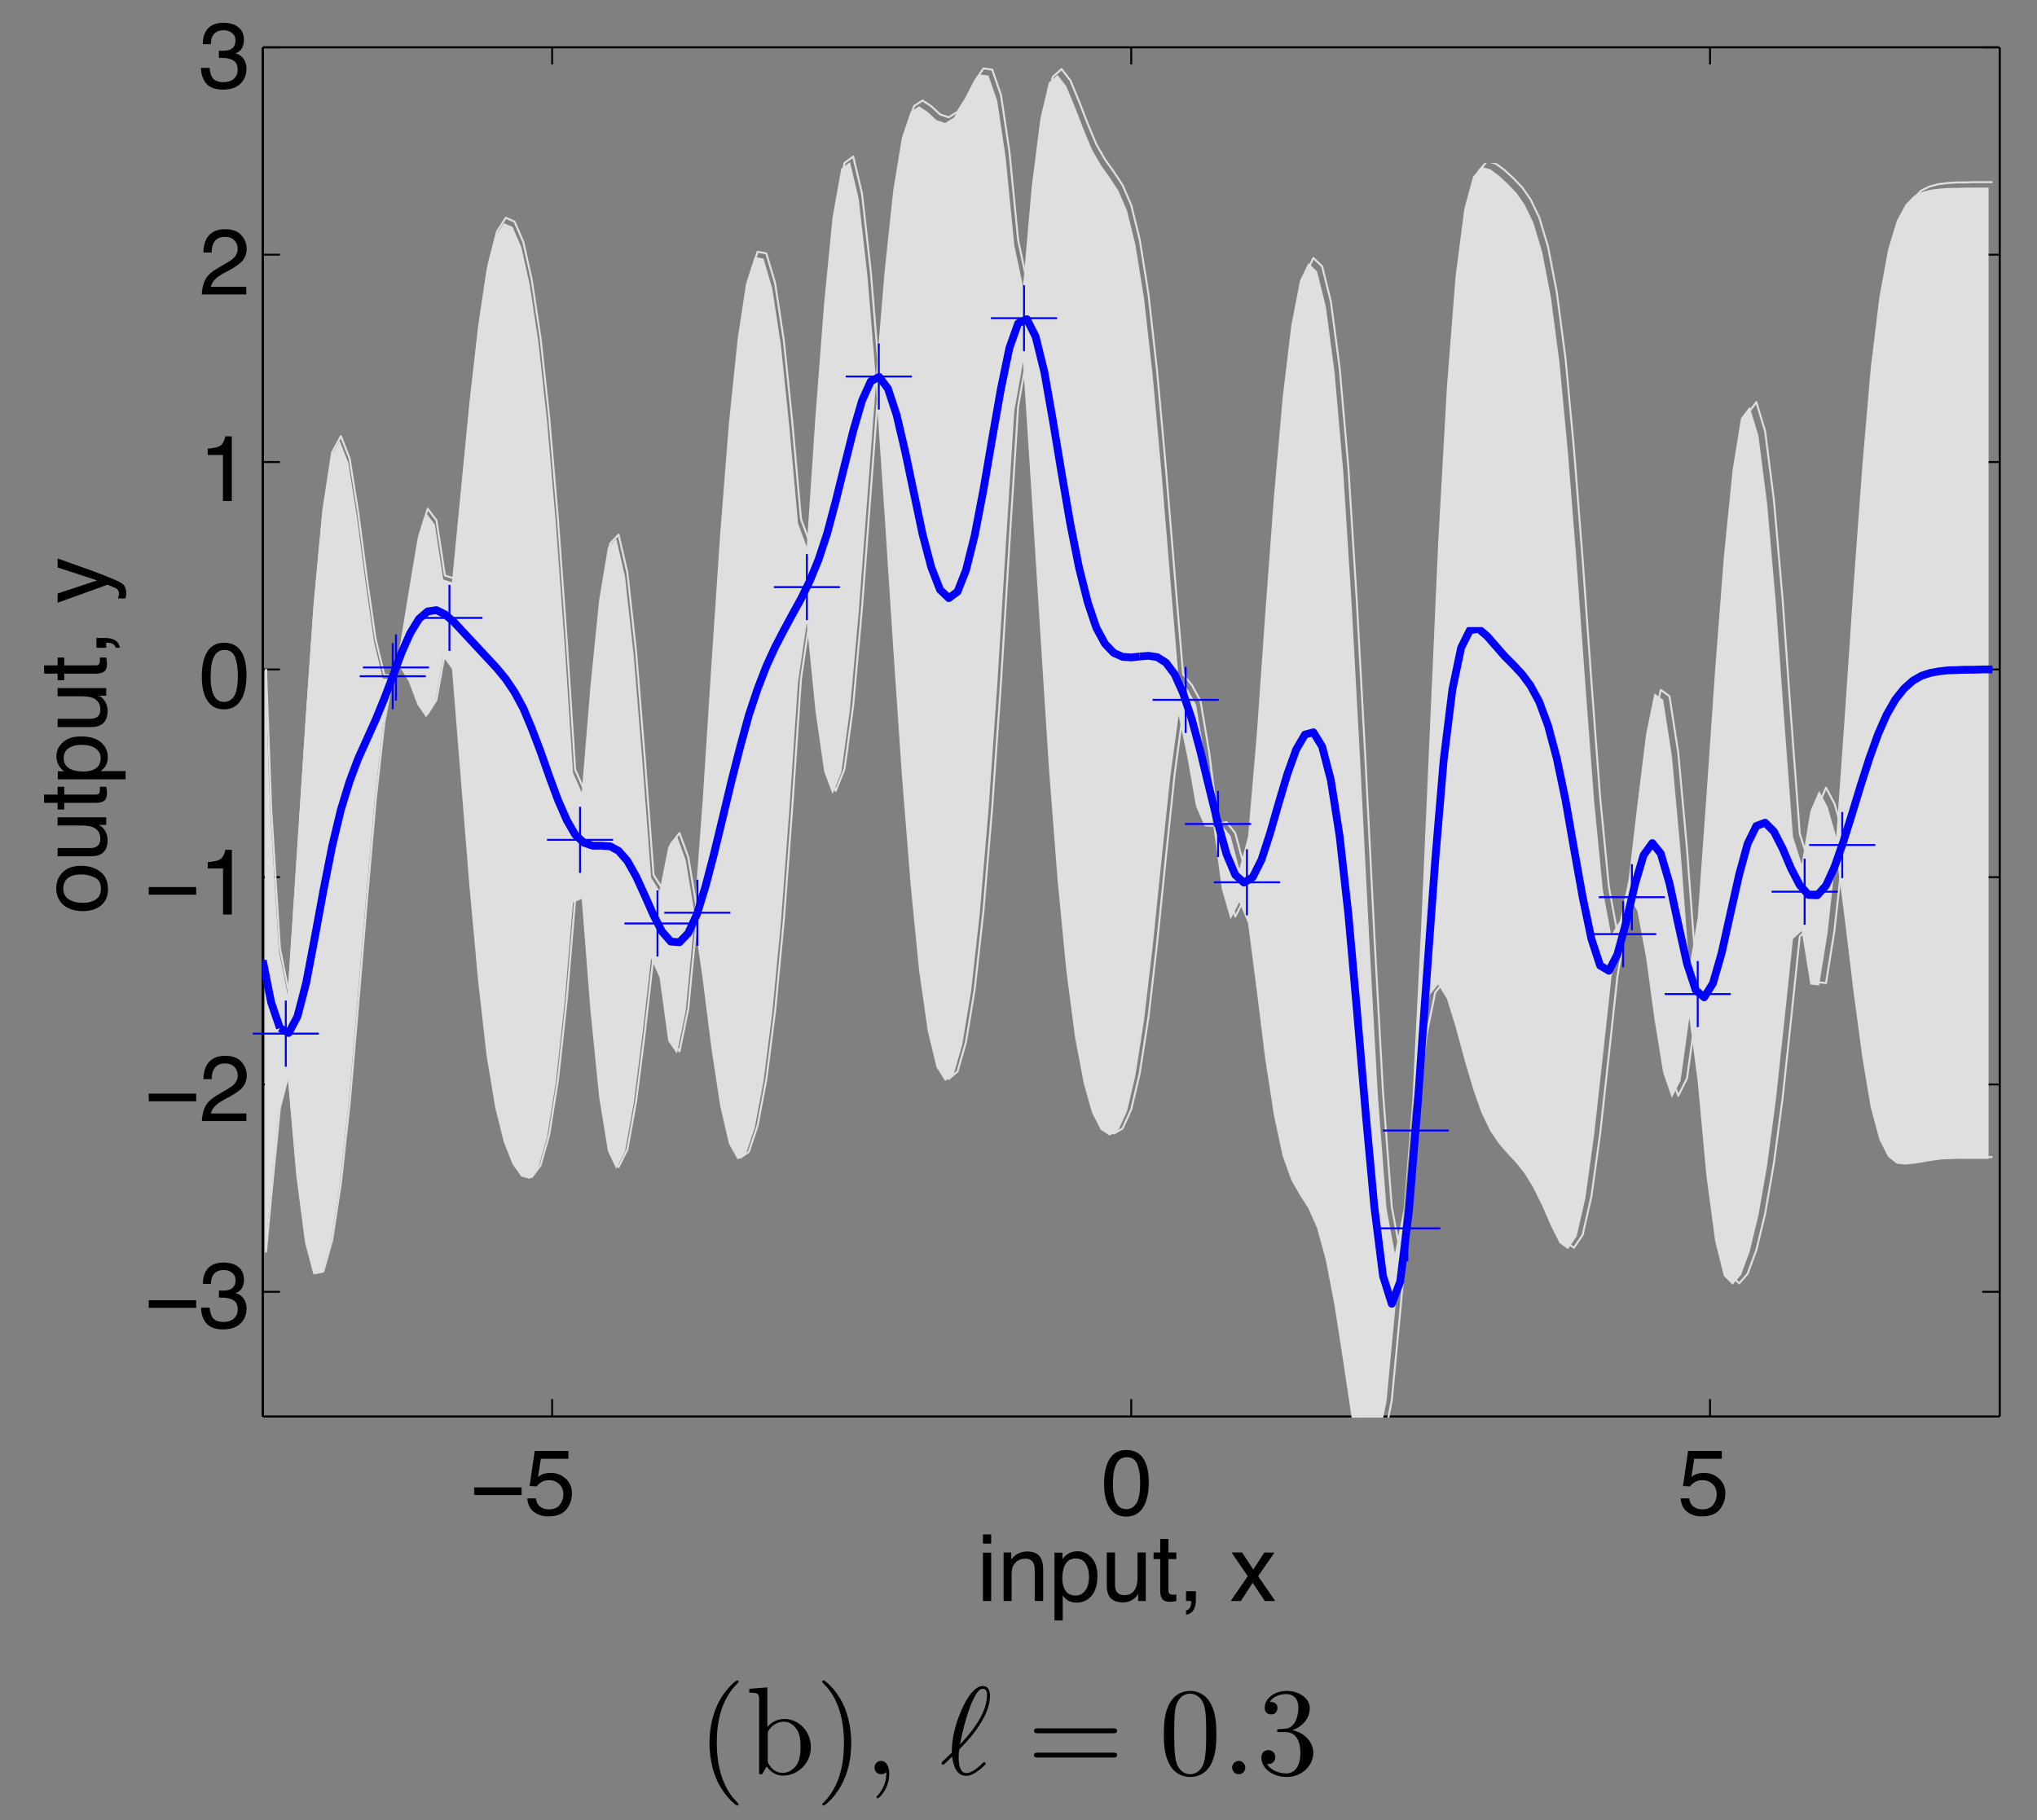 <?xml version="1.0" encoding="UTF-8"?>
<svg xmlns="http://www.w3.org/2000/svg" xmlns:xlink="http://www.w3.org/1999/xlink" width="162.387pt" height="145.127pt" viewBox="0 0 162.387 145.127" version="1.1">
<rect x="0" y="0" width="162.387" height="145.127" fill="#808080" stroke="none"/>
<defs>
<g>
<symbol overflow="visible" id="glyph0-0">
<path style="stroke:none;" d="M 0.234 0 L 0.234 -5.312 L 4.453 -5.312 L 4.453 0 Z M 3.797 -0.672 L 3.797 -4.641 L 0.906 -4.641 L 0.906 -0.672 Z M 3.797 -0.672 "/>
</symbol>
<symbol overflow="visible" id="glyph0-1">
<path style="stroke:none;" d="M 4.109 -2.188 L 4.109 -1.578 L 0.328 -1.578 L 0.328 -2.188 Z M 4.109 -2.188 "/>
</symbol>
<symbol overflow="visible" id="glyph1-0">
<path style="stroke:none;" d="M 0.234 0 L 0.234 -5.312 L 4.453 -5.312 L 4.453 0 Z M 3.797 -0.672 L 3.797 -4.641 L 0.906 -4.641 L 0.906 -0.672 Z M 3.797 -0.672 "/>
</symbol>
<symbol overflow="visible" id="glyph1-1">
<path style="stroke:none;" d="M 0.922 -1.312 C 0.961 -0.945 1.133 -0.691 1.438 -0.547 C 1.582 -0.473 1.758 -0.438 1.969 -0.438 C 2.352 -0.438 2.641 -0.555 2.828 -0.797 C 3.016 -1.047 3.109 -1.32 3.109 -1.625 C 3.109 -1.988 2.992 -2.27 2.766 -2.469 C 2.547 -2.664 2.285 -2.766 1.984 -2.766 C 1.754 -2.766 1.555 -2.719 1.391 -2.625 C 1.234 -2.539 1.098 -2.422 0.984 -2.266 L 0.422 -2.297 L 0.828 -5.094 L 3.516 -5.094 L 3.516 -4.469 L 1.312 -4.469 L 1.094 -3.016 C 1.207 -3.109 1.32 -3.18 1.438 -3.234 C 1.625 -3.305 1.844 -3.344 2.094 -3.344 C 2.57 -3.344 2.973 -3.191 3.297 -2.891 C 3.629 -2.586 3.797 -2.195 3.797 -1.719 C 3.797 -1.227 3.645 -0.797 3.344 -0.422 C 3.039 -0.055 2.562 0.125 1.906 0.125 C 1.477 0.125 1.102 0.008 0.781 -0.219 C 0.457 -0.457 0.273 -0.82 0.234 -1.312 Z M 0.922 -1.312 "/>
</symbol>
<symbol overflow="visible" id="glyph1-2">
<path style="stroke:none;" d="M 2 -5.172 C 2.676 -5.172 3.16 -4.895 3.453 -4.344 C 3.68 -3.914 3.797 -3.332 3.797 -2.594 C 3.797 -1.895 3.691 -1.312 3.484 -0.844 C 3.18 -0.188 2.688 0.141 2 0.141 C 1.375 0.141 0.91 -0.129 0.609 -0.672 C 0.359 -1.117 0.234 -1.723 0.234 -2.484 C 0.234 -3.066 0.305 -3.57 0.453 -4 C 0.742 -4.781 1.258 -5.172 2 -5.172 Z M 2 -0.453 C 2.332 -0.453 2.598 -0.598 2.797 -0.891 C 3.004 -1.191 3.109 -1.754 3.109 -2.578 C 3.109 -3.16 3.035 -3.641 2.891 -4.016 C 2.742 -4.398 2.461 -4.594 2.047 -4.594 C 1.66 -4.594 1.379 -4.41 1.203 -4.047 C 1.023 -3.691 0.938 -3.16 0.938 -2.453 C 0.938 -1.93 0.992 -1.508 1.109 -1.188 C 1.273 -0.695 1.57 -0.453 2 -0.453 Z M 2 -0.453 "/>
</symbol>
<symbol overflow="visible" id="glyph1-3">
<path style="stroke:none;" d="M 1.922 0.141 C 1.305 0.141 0.859 -0.023 0.578 -0.359 C 0.305 -0.703 0.172 -1.113 0.172 -1.594 L 0.859 -1.594 C 0.891 -1.258 0.953 -1.016 1.047 -0.859 C 1.211 -0.586 1.516 -0.453 1.953 -0.453 C 2.297 -0.453 2.57 -0.539 2.781 -0.719 C 2.988 -0.906 3.094 -1.145 3.094 -1.438 C 3.094 -1.789 2.984 -2.035 2.766 -2.172 C 2.547 -2.316 2.242 -2.391 1.859 -2.391 C 1.816 -2.391 1.77 -2.391 1.719 -2.391 C 1.676 -2.391 1.633 -2.391 1.594 -2.391 L 1.594 -2.969 C 1.656 -2.957 1.707 -2.953 1.75 -2.953 C 1.801 -2.953 1.852 -2.953 1.906 -2.953 C 2.156 -2.953 2.359 -2.988 2.516 -3.062 C 2.785 -3.195 2.922 -3.438 2.922 -3.781 C 2.922 -4.039 2.828 -4.238 2.641 -4.375 C 2.461 -4.52 2.25 -4.594 2 -4.594 C 1.57 -4.594 1.273 -4.445 1.109 -4.156 C 1.016 -4 0.961 -3.773 0.953 -3.484 L 0.312 -3.484 C 0.312 -3.867 0.383 -4.195 0.531 -4.469 C 0.801 -4.945 1.27 -5.188 1.938 -5.188 C 2.469 -5.188 2.875 -5.066 3.156 -4.828 C 3.445 -4.598 3.594 -4.258 3.594 -3.812 C 3.594 -3.488 3.508 -3.227 3.344 -3.031 C 3.238 -2.914 3.098 -2.82 2.922 -2.75 C 3.203 -2.676 3.414 -2.531 3.562 -2.312 C 3.719 -2.102 3.797 -1.844 3.797 -1.531 C 3.797 -1.039 3.633 -0.641 3.312 -0.328 C 2.988 -0.016 2.523 0.141 1.922 0.141 Z M 1.922 0.141 "/>
</symbol>
<symbol overflow="visible" id="glyph1-4">
<path style="stroke:none;" d="M 0.234 0 C 0.254 -0.445 0.344 -0.832 0.5 -1.156 C 0.664 -1.488 0.984 -1.789 1.453 -2.062 L 2.141 -2.469 C 2.453 -2.645 2.672 -2.797 2.797 -2.922 C 2.992 -3.129 3.094 -3.359 3.094 -3.609 C 3.094 -3.91 3 -4.148 2.812 -4.328 C 2.633 -4.504 2.395 -4.594 2.094 -4.594 C 1.645 -4.594 1.336 -4.426 1.172 -4.094 C 1.078 -3.914 1.023 -3.664 1.016 -3.344 L 0.359 -3.344 C 0.367 -3.789 0.453 -4.156 0.609 -4.438 C 0.891 -4.945 1.383 -5.203 2.094 -5.203 C 2.688 -5.203 3.117 -5.039 3.391 -4.719 C 3.672 -4.395 3.812 -4.035 3.812 -3.641 C 3.812 -3.223 3.664 -2.867 3.375 -2.578 C 3.207 -2.41 2.906 -2.203 2.469 -1.953 L 1.969 -1.688 C 1.727 -1.551 1.539 -1.426 1.406 -1.312 C 1.164 -1.102 1.016 -0.867 0.953 -0.609 L 3.781 -0.609 L 3.781 0 Z M 0.234 0 "/>
</symbol>
<symbol overflow="visible" id="glyph1-5">
<path style="stroke:none;" d="M 0.703 -3.672 L 0.703 -4.172 C 1.172 -4.211 1.5 -4.285 1.688 -4.391 C 1.875 -4.504 2.016 -4.758 2.109 -5.156 L 2.625 -5.156 L 2.625 0 L 1.922 0 L 1.922 -3.672 Z M 0.703 -3.672 "/>
</symbol>
<symbol overflow="visible" id="glyph1-6">
<path style="stroke:none;" d="M 0.484 -3.859 L 1.141 -3.859 L 1.141 0 L 0.484 0 Z M 0.484 -5.312 L 1.141 -5.312 L 1.141 -4.578 L 0.484 -4.578 Z M 0.484 -5.312 "/>
</symbol>
<symbol overflow="visible" id="glyph1-7">
<path style="stroke:none;" d="M 0.484 -3.875 L 1.094 -3.875 L 1.094 -3.328 C 1.281 -3.547 1.473 -3.703 1.672 -3.797 C 1.879 -3.898 2.109 -3.953 2.359 -3.953 C 2.91 -3.953 3.281 -3.766 3.469 -3.391 C 3.582 -3.172 3.641 -2.867 3.641 -2.484 L 3.641 0 L 2.969 0 L 2.969 -2.438 C 2.969 -2.676 2.938 -2.867 2.875 -3.016 C 2.75 -3.254 2.535 -3.375 2.234 -3.375 C 2.078 -3.375 1.953 -3.359 1.859 -3.328 C 1.68 -3.273 1.523 -3.172 1.391 -3.016 C 1.273 -2.879 1.203 -2.742 1.172 -2.609 C 1.141 -2.473 1.125 -2.281 1.125 -2.031 L 1.125 0 L 0.484 0 Z M 2 -3.969 Z M 2 -3.969 "/>
</symbol>
<symbol overflow="visible" id="glyph1-8">
<path style="stroke:none;" d="M 2.109 -0.438 C 2.41 -0.438 2.66 -0.562 2.859 -0.812 C 3.066 -1.07 3.172 -1.453 3.172 -1.953 C 3.172 -2.266 3.125 -2.531 3.031 -2.75 C 2.863 -3.176 2.555 -3.391 2.109 -3.391 C 1.66 -3.391 1.352 -3.164 1.188 -2.719 C 1.094 -2.477 1.047 -2.172 1.047 -1.797 C 1.047 -1.504 1.094 -1.25 1.188 -1.031 C 1.352 -0.633 1.66 -0.438 2.109 -0.438 Z M 0.422 -3.859 L 1.062 -3.859 L 1.062 -3.344 C 1.188 -3.52 1.328 -3.656 1.484 -3.75 C 1.703 -3.895 1.961 -3.969 2.266 -3.969 C 2.703 -3.969 3.07 -3.797 3.375 -3.453 C 3.688 -3.117 3.844 -2.641 3.844 -2.016 C 3.844 -1.172 3.617 -0.57 3.172 -0.219 C 2.891 0.008 2.566 0.125 2.203 0.125 C 1.91 0.125 1.664 0.062 1.469 -0.062 C 1.352 -0.133 1.223 -0.258 1.078 -0.438 L 1.078 1.547 L 0.422 1.547 Z M 0.422 -3.859 "/>
</symbol>
<symbol overflow="visible" id="glyph1-9">
<path style="stroke:none;" d="M 1.125 -3.875 L 1.125 -1.297 C 1.125 -1.098 1.156 -0.938 1.219 -0.812 C 1.332 -0.582 1.551 -0.469 1.875 -0.469 C 2.32 -0.469 2.629 -0.672 2.797 -1.078 C 2.879 -1.297 2.922 -1.594 2.922 -1.969 L 2.922 -3.875 L 3.578 -3.875 L 3.578 0 L 2.969 0 L 2.969 -0.578 C 2.883 -0.422 2.781 -0.297 2.656 -0.203 C 2.406 0.004 2.102 0.109 1.75 0.109 C 1.195 0.109 0.82 -0.078 0.625 -0.453 C 0.52 -0.648 0.469 -0.91 0.469 -1.234 L 0.469 -3.875 Z M 2.016 -3.969 Z M 2.016 -3.969 "/>
</symbol>
<symbol overflow="visible" id="glyph1-10">
<path style="stroke:none;" d="M 0.609 -4.953 L 1.266 -4.953 L 1.266 -3.875 L 1.891 -3.875 L 1.891 -3.344 L 1.266 -3.344 L 1.266 -0.812 C 1.266 -0.676 1.312 -0.586 1.406 -0.547 C 1.457 -0.516 1.539 -0.5 1.656 -0.5 C 1.688 -0.5 1.719 -0.5 1.75 -0.5 C 1.789 -0.5 1.836 -0.504 1.891 -0.516 L 1.891 0 C 1.805 0.02 1.723 0.035 1.641 0.047 C 1.566 0.055 1.484 0.062 1.391 0.062 C 1.086 0.062 0.879 -0.016 0.766 -0.172 C 0.66 -0.328 0.609 -0.531 0.609 -0.781 L 0.609 -3.344 L 0.078 -3.344 L 0.078 -3.875 L 0.609 -3.875 Z M 0.609 -4.953 "/>
</symbol>
<symbol overflow="visible" id="glyph1-11">
<path style="stroke:none;" d="M 0.609 0.75 C 0.773 0.727 0.895 0.613 0.969 0.406 C 1 0.301 1.016 0.195 1.016 0.094 C 1.016 0.07 1.016 0.055 1.016 0.047 C 1.016 0.035 1.016 0.02 1.016 0 L 0.609 0 L 0.609 -0.781 L 1.391 -0.781 L 1.391 -0.062 C 1.391 0.227 1.332 0.477 1.219 0.688 C 1.102 0.906 0.898 1.039 0.609 1.094 Z M 0.609 0.75 "/>
</symbol>
<symbol overflow="visible" id="glyph1-12">
<path style="stroke:none;" d=""/>
</symbol>
<symbol overflow="visible" id="glyph1-13">
<path style="stroke:none;" d="M 0.109 -3.875 L 0.953 -3.875 L 1.844 -2.516 L 2.734 -3.875 L 3.531 -3.859 L 2.234 -1.984 L 3.594 0 L 2.766 0 L 1.797 -1.453 L 0.859 0 L 0.047 0 L 1.406 -1.984 Z M 0.109 -3.875 "/>
</symbol>
<symbol overflow="visible" id="glyph2-0">
<path style="stroke:none;" d="M 0 -0.234 L -5.312 -0.234 L -5.312 -4.453 L 0 -4.453 Z M -0.672 -3.797 L -4.641 -3.797 L -4.641 -0.906 L -0.672 -0.906 Z M -0.672 -3.797 "/>
</symbol>
<symbol overflow="visible" id="glyph2-1">
<path style="stroke:none;" d="M -0.422 -2.016 C -0.422 -2.441 -0.582 -2.734 -0.906 -2.891 C -1.238 -3.055 -1.602 -3.141 -2 -3.141 C -2.363 -3.141 -2.656 -3.082 -2.875 -2.969 C -3.238 -2.781 -3.422 -2.461 -3.422 -2.016 C -3.422 -1.617 -3.266 -1.328 -2.953 -1.141 C -2.648 -0.961 -2.285 -0.875 -1.859 -0.875 C -1.453 -0.875 -1.109 -0.961 -0.828 -1.141 C -0.555 -1.328 -0.422 -1.617 -0.422 -2.016 Z M -3.984 -2.047 C -3.984 -2.535 -3.816 -2.953 -3.484 -3.297 C -3.148 -3.648 -2.66 -3.828 -2.016 -3.828 C -1.391 -3.828 -0.875 -3.672 -0.469 -3.359 C -0.062 -3.055 0.141 -2.586 0.141 -1.953 C 0.141 -1.422 -0.035 -1 -0.391 -0.688 C -0.754 -0.375 -1.242 -0.219 -1.859 -0.219 C -2.504 -0.219 -3.02 -0.379 -3.406 -0.703 C -3.789 -1.035 -3.984 -1.484 -3.984 -2.047 Z M -3.969 -2.016 Z M -3.969 -2.016 "/>
</symbol>
<symbol overflow="visible" id="glyph2-2">
<path style="stroke:none;" d="M -3.875 -1.125 L -1.297 -1.125 C -1.098 -1.125 -0.938 -1.156 -0.812 -1.219 C -0.582 -1.332 -0.469 -1.551 -0.469 -1.875 C -0.469 -2.32 -0.672 -2.629 -1.078 -2.797 C -1.297 -2.879 -1.594 -2.922 -1.969 -2.922 L -3.875 -2.922 L -3.875 -3.578 L 0 -3.578 L 0 -2.969 L -0.578 -2.969 C -0.422 -2.883 -0.297 -2.781 -0.203 -2.656 C 0.004 -2.406 0.109 -2.102 0.109 -1.75 C 0.109 -1.195 -0.078 -0.82 -0.453 -0.625 C -0.648 -0.52 -0.91 -0.469 -1.234 -0.469 L -3.875 -0.469 Z M -3.969 -2.016 Z M -3.969 -2.016 "/>
</symbol>
<symbol overflow="visible" id="glyph2-3">
<path style="stroke:none;" d="M -4.953 -0.609 L -4.953 -1.266 L -3.875 -1.266 L -3.875 -1.891 L -3.344 -1.891 L -3.344 -1.266 L -0.812 -1.266 C -0.676 -1.266 -0.586 -1.312 -0.547 -1.406 C -0.516 -1.457 -0.5 -1.539 -0.5 -1.656 C -0.5 -1.688 -0.5 -1.719 -0.5 -1.75 C -0.5 -1.789 -0.504 -1.836 -0.516 -1.891 L 0 -1.891 C 0.02 -1.805 0.035 -1.723 0.047 -1.641 C 0.055 -1.566 0.062 -1.484 0.062 -1.391 C 0.062 -1.086 -0.016 -0.879 -0.172 -0.766 C -0.328 -0.66 -0.531 -0.609 -0.781 -0.609 L -3.344 -0.609 L -3.344 -0.078 L -3.875 -0.078 L -3.875 -0.609 Z M -4.953 -0.609 "/>
</symbol>
<symbol overflow="visible" id="glyph2-4">
<path style="stroke:none;" d="M -0.438 -2.109 C -0.438 -2.41 -0.562 -2.66 -0.812 -2.859 C -1.07 -3.066 -1.453 -3.172 -1.953 -3.172 C -2.266 -3.172 -2.531 -3.125 -2.75 -3.031 C -3.176 -2.863 -3.391 -2.555 -3.391 -2.109 C -3.391 -1.66 -3.164 -1.352 -2.719 -1.188 C -2.477 -1.094 -2.172 -1.047 -1.797 -1.047 C -1.504 -1.047 -1.25 -1.094 -1.031 -1.188 C -0.633 -1.352 -0.438 -1.66 -0.438 -2.109 Z M -3.859 -0.422 L -3.859 -1.062 L -3.344 -1.062 C -3.52 -1.188 -3.656 -1.328 -3.75 -1.484 C -3.895 -1.703 -3.969 -1.961 -3.969 -2.266 C -3.969 -2.703 -3.797 -3.07 -3.453 -3.375 C -3.117 -3.688 -2.641 -3.844 -2.016 -3.844 C -1.172 -3.844 -0.57 -3.617 -0.219 -3.172 C 0.008 -2.891 0.125 -2.566 0.125 -2.203 C 0.125 -1.91 0.062 -1.664 -0.062 -1.469 C -0.133 -1.352 -0.258 -1.223 -0.438 -1.078 L 1.547 -1.078 L 1.547 -0.422 Z M -3.859 -0.422 "/>
</symbol>
<symbol overflow="visible" id="glyph2-5">
<path style="stroke:none;" d="M 0.75 -0.609 C 0.727 -0.773 0.613 -0.895 0.406 -0.969 C 0.301 -1 0.195 -1.016 0.094 -1.016 C 0.07 -1.016 0.055 -1.016 0.047 -1.016 C 0.035 -1.016 0.02 -1.016 0 -1.016 L 0 -0.609 L -0.781 -0.609 L -0.781 -1.391 L -0.062 -1.391 C 0.227 -1.391 0.477 -1.332 0.688 -1.219 C 0.906 -1.102 1.039 -0.898 1.094 -0.609 Z M 0.75 -0.609 "/>
</symbol>
<symbol overflow="visible" id="glyph2-6">
<path style="stroke:none;" d=""/>
</symbol>
<symbol overflow="visible" id="glyph2-7">
<path style="stroke:none;" d="M -3.875 -2.891 L -3.875 -3.609 C -3.625 -3.523 -3.055 -3.32 -2.172 -3 C -1.504 -2.77 -0.961 -2.57 -0.547 -2.406 C 0.441 -2.031 1.047 -1.766 1.266 -1.609 C 1.484 -1.461 1.594 -1.203 1.594 -0.828 C 1.594 -0.734 1.586 -0.66 1.578 -0.609 C 1.566 -0.555 1.551 -0.492 1.531 -0.422 L 0.938 -0.422 C 0.969 -0.535 0.988 -0.617 1 -0.672 C 1.008 -0.723 1.016 -0.77 1.016 -0.812 C 1.016 -0.926 0.992 -1.008 0.953 -1.062 C 0.91 -1.125 0.863 -1.176 0.812 -1.219 C 0.789 -1.227 0.691 -1.27 0.516 -1.344 C 0.336 -1.414 0.203 -1.473 0.109 -1.516 L -3.875 -0.078 L -3.875 -0.812 L -0.719 -1.859 Z M -3.969 -1.844 Z M -3.969 -1.844 "/>
</symbol>
<symbol overflow="visible" id="glyph3-0">
<path style="stroke:none;" d=""/>
</symbol>
<symbol overflow="visible" id="glyph3-1">
<path style="stroke:none;" d="M 3.297 2.391 C 3.297 2.359 3.297 2.344 3.125 2.172 C 1.891 0.922 1.562 -0.969 1.562 -2.5 C 1.562 -4.234 1.938 -5.969 3.172 -7.203 C 3.297 -7.328 3.297 -7.344 3.297 -7.375 C 3.297 -7.453 3.266 -7.484 3.203 -7.484 C 3.094 -7.484 2.203 -6.797 1.609 -5.531 C 1.109 -4.438 0.984 -3.328 0.984 -2.5 C 0.984 -1.719 1.094 -0.516 1.641 0.625 C 2.25 1.844 3.094 2.5 3.203 2.5 C 3.266 2.5 3.297 2.469 3.297 2.391 Z M 3.297 2.391 "/>
</symbol>
<symbol overflow="visible" id="glyph3-2">
<path style="stroke:none;" d="M 1.719 -3.766 L 1.719 -6.922 L 0.281 -6.812 L 0.281 -6.5 C 0.984 -6.5 1.062 -6.438 1.062 -5.938 L 1.062 0 L 1.312 0 C 1.312 -0.016 1.391 -0.156 1.672 -0.625 C 1.812 -0.391 2.234 0.109 2.969 0.109 C 4.156 0.109 5.188 -0.875 5.188 -2.156 C 5.188 -3.422 4.219 -4.406 3.078 -4.406 C 2.297 -4.406 1.875 -3.938 1.719 -3.766 Z M 1.75 -1.141 L 1.75 -3.188 C 1.75 -3.375 1.75 -3.391 1.859 -3.547 C 2.25 -4.109 2.797 -4.188 3.031 -4.188 C 3.484 -4.188 3.844 -3.922 4.078 -3.547 C 4.344 -3.141 4.359 -2.578 4.359 -2.156 C 4.359 -1.797 4.344 -1.203 4.062 -0.75 C 3.844 -0.438 3.469 -0.109 2.938 -0.109 C 2.484 -0.109 2.125 -0.344 1.891 -0.719 C 1.75 -0.922 1.75 -0.953 1.75 -1.141 Z M 1.75 -1.141 "/>
</symbol>
<symbol overflow="visible" id="glyph3-3">
<path style="stroke:none;" d="M 2.875 -2.5 C 2.875 -3.266 2.766 -4.469 2.219 -5.609 C 1.625 -6.828 0.766 -7.484 0.672 -7.484 C 0.609 -7.484 0.562 -7.438 0.562 -7.375 C 0.562 -7.344 0.562 -7.328 0.75 -7.141 C 1.734 -6.156 2.297 -4.578 2.297 -2.5 C 2.297 -0.781 1.938 0.969 0.703 2.219 C 0.562 2.344 0.562 2.359 0.562 2.391 C 0.562 2.453 0.609 2.5 0.672 2.5 C 0.766 2.5 1.672 1.812 2.25 0.547 C 2.766 -0.547 2.875 -1.656 2.875 -2.5 Z M 2.875 -2.5 "/>
</symbol>
<symbol overflow="visible" id="glyph3-4">
<path style="stroke:none;" d="M 1.781 -0.156 C 1.797 -0.156 1.797 -0.156 1.797 -0.016 C 1.797 0.625 1.531 1.234 1.094 1.703 C 1.031 1.766 1.016 1.781 1.016 1.812 C 1.016 1.891 1.062 1.922 1.109 1.922 C 1.234 1.922 2.031 1.141 2.031 -0.016 C 2.031 -0.641 1.781 -1.062 1.391 -1.062 C 1.031 -1.062 0.859 -0.781 0.859 -0.531 C 0.859 -0.266 1.031 0 1.391 0 C 1.547 0 1.672 -0.062 1.766 -0.141 Z M 1.781 -0.156 "/>
</symbol>
<symbol overflow="visible" id="glyph3-5">
<path style="stroke:none;" d="M 6.844 -3.266 C 7 -3.266 7.188 -3.266 7.188 -3.453 C 7.188 -3.656 7 -3.656 6.859 -3.656 L 0.891 -3.656 C 0.75 -3.656 0.562 -3.656 0.562 -3.453 C 0.562 -3.266 0.75 -3.266 0.891 -3.266 Z M 6.859 -1.328 C 7 -1.328 7.188 -1.328 7.188 -1.531 C 7.188 -1.719 7 -1.719 6.844 -1.719 L 0.891 -1.719 C 0.75 -1.719 0.562 -1.719 0.562 -1.531 C 0.562 -1.328 0.75 -1.328 0.891 -1.328 Z M 6.859 -1.328 "/>
</symbol>
<symbol overflow="visible" id="glyph3-6">
<path style="stroke:none;" d="M 4.578 -3.188 C 4.578 -3.984 4.531 -4.781 4.188 -5.516 C 3.734 -6.484 2.906 -6.641 2.5 -6.641 C 1.891 -6.641 1.172 -6.375 0.75 -5.453 C 0.438 -4.766 0.391 -3.984 0.391 -3.188 C 0.391 -2.438 0.422 -1.547 0.844 -0.781 C 1.266 0.016 2 0.219 2.484 0.219 C 3.016 0.219 3.781 0.016 4.219 -0.938 C 4.531 -1.625 4.578 -2.406 4.578 -3.188 Z M 2.484 0 C 2.094 0 1.5 -0.25 1.328 -1.203 C 1.219 -1.797 1.219 -2.719 1.219 -3.312 C 1.219 -3.953 1.219 -4.609 1.297 -5.141 C 1.484 -6.328 2.234 -6.422 2.484 -6.422 C 2.812 -6.422 3.469 -6.234 3.656 -5.25 C 3.766 -4.688 3.766 -3.938 3.766 -3.312 C 3.766 -2.562 3.766 -1.891 3.656 -1.25 C 3.5 -0.297 2.938 0 2.484 0 Z M 2.484 0 "/>
</symbol>
<symbol overflow="visible" id="glyph3-7">
<path style="stroke:none;" d="M 2.891 -3.516 C 3.703 -3.781 4.281 -4.469 4.281 -5.266 C 4.281 -6.078 3.406 -6.641 2.453 -6.641 C 1.453 -6.641 0.688 -6.047 0.688 -5.281 C 0.688 -4.953 0.906 -4.766 1.203 -4.766 C 1.5 -4.766 1.703 -4.984 1.703 -5.281 C 1.703 -5.766 1.234 -5.766 1.094 -5.766 C 1.391 -6.266 2.047 -6.391 2.406 -6.391 C 2.828 -6.391 3.375 -6.172 3.375 -5.281 C 3.375 -5.156 3.344 -4.578 3.094 -4.141 C 2.797 -3.656 2.453 -3.625 2.203 -3.625 C 2.125 -3.609 1.891 -3.594 1.812 -3.594 C 1.734 -3.578 1.672 -3.562 1.672 -3.469 C 1.672 -3.359 1.734 -3.359 1.906 -3.359 L 2.344 -3.359 C 3.156 -3.359 3.531 -2.688 3.531 -1.703 C 3.531 -0.344 2.844 -0.062 2.406 -0.062 C 1.969 -0.062 1.219 -0.234 0.875 -0.812 C 1.219 -0.766 1.531 -0.984 1.531 -1.359 C 1.531 -1.719 1.266 -1.922 0.984 -1.922 C 0.734 -1.922 0.422 -1.781 0.422 -1.344 C 0.422 -0.438 1.344 0.219 2.438 0.219 C 3.656 0.219 4.562 -0.688 4.562 -1.703 C 4.562 -2.516 3.922 -3.297 2.891 -3.516 Z M 2.891 -3.516 "/>
</symbol>
<symbol overflow="visible" id="glyph4-0">
<path style="stroke:none;" d=""/>
</symbol>
<symbol overflow="visible" id="glyph4-1">
<path style="stroke:none;" d="M 0.156 -0.984 C 0.141 -0.953 0.109 -0.922 0.109 -0.891 C 0.109 -0.844 0.172 -0.75 0.234 -0.75 C 0.281 -0.75 0.312 -0.781 0.594 -1.062 C 0.672 -1.141 0.875 -1.328 0.953 -1.406 C 1.047 -0.625 1.328 0.125 2.062 0.125 C 2.469 0.125 2.812 -0.109 3.016 -0.266 C 3.156 -0.359 3.625 -0.75 3.625 -0.844 C 3.625 -0.875 3.594 -0.969 3.516 -0.969 C 3.484 -0.969 3.469 -0.953 3.375 -0.875 C 2.734 -0.25 2.375 -0.094 2.078 -0.094 C 1.641 -0.094 1.469 -0.625 1.469 -1.391 C 1.469 -1.453 1.5 -1.906 1.531 -1.969 C 1.547 -2 1.547 -2.016 1.75 -2.219 C 2.547 -3.016 3.969 -4.703 3.969 -6.25 C 3.969 -6.422 3.969 -7.031 3.375 -7.031 C 2.547 -7.031 1.812 -5.391 1.719 -5.156 C 1.234 -4.062 0.922 -2.906 0.922 -1.719 Z M 1.578 -2.375 C 1.594 -2.5 2.031 -4.703 2.594 -5.875 C 2.859 -6.406 3.078 -6.812 3.391 -6.812 C 3.734 -6.812 3.734 -6.453 3.734 -6.297 C 3.734 -4.625 2.047 -2.875 1.578 -2.375 Z M 1.578 -2.375 "/>
</symbol>
<symbol overflow="visible" id="glyph4-2">
<path style="stroke:none;" d="M 1.906 -0.531 C 1.906 -0.812 1.672 -1.062 1.391 -1.062 C 1.094 -1.062 0.859 -0.812 0.859 -0.531 C 0.859 -0.234 1.094 0 1.391 0 C 1.672 0 1.906 -0.234 1.906 -0.531 Z M 1.906 -0.531 "/>
</symbol>
</g>
<clipPath id="clip1">
  <path d="M 21 5 L 158.836 5 L 158.836 113.031 L 21 113.031 Z M 21 5 "/>
</clipPath>
<clipPath id="clip2">
  <path d="M 88 56 L 157 56 L 157 113.031 L 88 113.031 Z M 88 56 "/>
</clipPath>
<clipPath id="clip3">
  <path d="M 93 13 L 158.836 13 L 158.836 101 L 93 101 Z M 93 13 "/>
</clipPath>
<clipPath id="clip4">
  <path d="M 90 50 L 158.836 50 L 158.836 105 L 90 105 Z M 90 50 "/>
</clipPath>
<clipPath id="clip5">
  <path d="M 20.871 76 L 23 76 L 23 83 L 20.871 83 Z M 20.871 76 "/>
</clipPath>
<clipPath id="clip6">
  <path d="M 78 122 L 102 122 L 102 129.504 L 78 129.504 Z M 78 122 "/>
</clipPath>
</defs>
<g id="surface1">
<path style="fill:none;stroke-width:5;stroke-linecap:butt;stroke-linejoin:round;stroke:rgb(100%,100%,100%);stroke-opacity:1;stroke-miterlimit:10;" d="M 649.151 534.155 L 5115.877 534.155 L 5115.877 4055.877 L 649.151 4055.877 Z M 649.151 534.155 " transform="matrix(0.031,0,0,-0.031,0.824,129.504)"/>
<path style="fill:none;stroke-width:5;stroke-linecap:butt;stroke-linejoin:round;stroke:rgb(0%,0%,0%);stroke-opacity:1;stroke-miterlimit:10;" d="M 649.151 534.155 L 5115.877 534.155 " transform="matrix(0.031,0,0,-0.031,0.824,129.504)"/>
<path style="fill:none;stroke-width:5;stroke-linecap:butt;stroke-linejoin:round;stroke:rgb(0%,0%,0%);stroke-opacity:1;stroke-miterlimit:10;" d="M 649.151 4055.877 L 5115.877 4055.877 " transform="matrix(0.031,0,0,-0.031,0.824,129.504)"/>
<path style="fill:none;stroke-width:5;stroke-linecap:butt;stroke-linejoin:round;stroke:rgb(0%,0%,0%);stroke-opacity:1;stroke-miterlimit:10;" d="M 649.151 534.155 L 649.151 4055.877 " transform="matrix(0.031,0,0,-0.031,0.824,129.504)"/>
<path style="fill:none;stroke-width:5;stroke-linecap:butt;stroke-linejoin:round;stroke:rgb(0%,0%,0%);stroke-opacity:1;stroke-miterlimit:10;" d="M 5115.877 534.155 L 5115.877 4055.877 " transform="matrix(0.031,0,0,-0.031,0.824,129.504)"/>
<path style="fill:none;stroke-width:5;stroke-linecap:butt;stroke-linejoin:round;stroke:rgb(0%,0%,0%);stroke-opacity:1;stroke-miterlimit:10;" d="M 649.151 534.155 L 5115.877 534.155 " transform="matrix(0.031,0,0,-0.031,0.824,129.504)"/>
<path style="fill:none;stroke-width:5;stroke-linecap:butt;stroke-linejoin:round;stroke:rgb(0%,0%,0%);stroke-opacity:1;stroke-miterlimit:10;" d="M 649.151 534.155 L 649.151 4055.877 " transform="matrix(0.031,0,0,-0.031,0.824,129.504)"/>
<path style="fill:none;stroke-width:5;stroke-linecap:butt;stroke-linejoin:round;stroke:rgb(0%,0%,0%);stroke-opacity:1;stroke-miterlimit:10;" d="M 1393.289 534.155 L 1393.289 579.186 " transform="matrix(0.031,0,0,-0.031,0.824,129.504)"/>
<path style="fill:none;stroke-width:5;stroke-linecap:butt;stroke-linejoin:round;stroke:rgb(0%,0%,0%);stroke-opacity:1;stroke-miterlimit:10;" d="M 1393.289 4055.877 L 1393.289 4011.732 " transform="matrix(0.031,0,0,-0.031,0.824,129.504)"/>
<g style="fill:rgb(0%,0%,0%);fill-opacity:1;">
  <use xlink:href="#glyph0-1" x="37.471" y="120.779"/>
</g>
<g style="fill:rgb(0%,0%,0%);fill-opacity:1;">
  <use xlink:href="#glyph1-1" x="41.799" y="120.779"/>
</g>
<path style="fill:none;stroke-width:5;stroke-linecap:butt;stroke-linejoin:round;stroke:rgb(0%,0%,0%);stroke-opacity:1;stroke-miterlimit:10;" d="M 2882.451 534.155 L 2882.451 579.186 " transform="matrix(0.031,0,0,-0.031,0.824,129.504)"/>
<path style="fill:none;stroke-width:5;stroke-linecap:butt;stroke-linejoin:round;stroke:rgb(0%,0%,0%);stroke-opacity:1;stroke-miterlimit:10;" d="M 2882.451 4055.877 L 2882.451 4011.732 " transform="matrix(0.031,0,0,-0.031,0.824,129.504)"/>
<g style="fill:rgb(0%,0%,0%);fill-opacity:1;">
  <use xlink:href="#glyph1-2" x="87.782" y="120.779"/>
</g>
<path style="fill:none;stroke-width:5;stroke-linecap:butt;stroke-linejoin:round;stroke:rgb(0%,0%,0%);stroke-opacity:1;stroke-miterlimit:10;" d="M 4370.853 534.155 L 4370.853 579.186 " transform="matrix(0.031,0,0,-0.031,0.824,129.504)"/>
<path style="fill:none;stroke-width:5;stroke-linecap:butt;stroke-linejoin:round;stroke:rgb(0%,0%,0%);stroke-opacity:1;stroke-miterlimit:10;" d="M 4370.853 4055.877 L 4370.853 4011.732 " transform="matrix(0.031,0,0,-0.031,0.824,129.504)"/>
<g style="fill:rgb(0%,0%,0%);fill-opacity:1;">
  <use xlink:href="#glyph1-1" x="133.745" y="120.779"/>
</g>
<path style="fill:none;stroke-width:5;stroke-linecap:butt;stroke-linejoin:round;stroke:rgb(0%,0%,0%);stroke-opacity:1;stroke-miterlimit:10;" d="M 649.151 855.059 L 693.296 855.059 " transform="matrix(0.031,0,0,-0.031,0.824,129.504)"/>
<path style="fill:none;stroke-width:5;stroke-linecap:butt;stroke-linejoin:round;stroke:rgb(0%,0%,0%);stroke-opacity:1;stroke-miterlimit:10;" d="M 5115.877 855.059 L 5070.846 855.059 " transform="matrix(0.031,0,0,-0.031,0.824,129.504)"/>
<g style="fill:rgb(0%,0%,0%);fill-opacity:1;">
  <use xlink:href="#glyph0-1" x="11.53" y="105.853"/>
</g>
<g style="fill:rgb(0%,0%,0%);fill-opacity:1;">
  <use xlink:href="#glyph1-3" x="15.858" y="105.853"/>
</g>
<path style="fill:none;stroke-width:5;stroke-linecap:butt;stroke-linejoin:round;stroke:rgb(0%,0%,0%);stroke-opacity:1;stroke-miterlimit:10;" d="M 649.151 1388.339 L 693.296 1388.339 " transform="matrix(0.031,0,0,-0.031,0.824,129.504)"/>
<path style="fill:none;stroke-width:5;stroke-linecap:butt;stroke-linejoin:round;stroke:rgb(0%,0%,0%);stroke-opacity:1;stroke-miterlimit:10;" d="M 5115.877 1388.339 L 5070.846 1388.339 " transform="matrix(0.031,0,0,-0.031,0.824,129.504)"/>
<g style="fill:rgb(0%,0%,0%);fill-opacity:1;">
  <use xlink:href="#glyph0-1" x="11.53" y="89.383"/>
</g>
<g style="fill:rgb(0%,0%,0%);fill-opacity:1;">
  <use xlink:href="#glyph1-4" x="15.858" y="89.383"/>
</g>
<path style="fill:none;stroke-width:5;stroke-linecap:butt;stroke-linejoin:round;stroke:rgb(0%,0%,0%);stroke-opacity:1;stroke-miterlimit:10;" d="M 649.151 1921.619 L 693.296 1921.619 " transform="matrix(0.031,0,0,-0.031,0.824,129.504)"/>
<path style="fill:none;stroke-width:5;stroke-linecap:butt;stroke-linejoin:round;stroke:rgb(0%,0%,0%);stroke-opacity:1;stroke-miterlimit:10;" d="M 5115.877 1921.619 L 5070.846 1921.619 " transform="matrix(0.031,0,0,-0.031,0.824,129.504)"/>
<g style="fill:rgb(0%,0%,0%);fill-opacity:1;">
  <use xlink:href="#glyph0-1" x="11.53" y="72.912"/>
</g>
<g style="fill:rgb(0%,0%,0%);fill-opacity:1;">
  <use xlink:href="#glyph1-5" x="15.858" y="72.912"/>
</g>
<path style="fill:none;stroke-width:5;stroke-linecap:butt;stroke-linejoin:round;stroke:rgb(0%,0%,0%);stroke-opacity:1;stroke-miterlimit:10;" d="M 649.151 2455.785 L 693.296 2455.785 " transform="matrix(0.031,0,0,-0.031,0.824,129.504)"/>
<path style="fill:none;stroke-width:5;stroke-linecap:butt;stroke-linejoin:round;stroke:rgb(0%,0%,0%);stroke-opacity:1;stroke-miterlimit:10;" d="M 5115.877 2455.785 L 5070.846 2455.785 " transform="matrix(0.031,0,0,-0.031,0.824,129.504)"/>
<g style="fill:rgb(0%,0%,0%);fill-opacity:1;">
  <use xlink:href="#glyph1-2" x="15.853" y="56.416"/>
</g>
<path style="fill:none;stroke-width:5;stroke-linecap:butt;stroke-linejoin:round;stroke:rgb(0%,0%,0%);stroke-opacity:1;stroke-miterlimit:10;" d="M 649.151 2989.191 L 693.296 2989.191 " transform="matrix(0.031,0,0,-0.031,0.824,129.504)"/>
<path style="fill:none;stroke-width:5;stroke-linecap:butt;stroke-linejoin:round;stroke:rgb(0%,0%,0%);stroke-opacity:1;stroke-miterlimit:10;" d="M 5115.877 2989.191 L 5070.846 2989.191 " transform="matrix(0.031,0,0,-0.031,0.824,129.504)"/>
<g style="fill:rgb(0%,0%,0%);fill-opacity:1;">
  <use xlink:href="#glyph1-5" x="15.853" y="39.946"/>
</g>
<path style="fill:none;stroke-width:5;stroke-linecap:butt;stroke-linejoin:round;stroke:rgb(0%,0%,0%);stroke-opacity:1;stroke-miterlimit:10;" d="M 649.151 3522.471 L 693.296 3522.471 " transform="matrix(0.031,0,0,-0.031,0.824,129.504)"/>
<path style="fill:none;stroke-width:5;stroke-linecap:butt;stroke-linejoin:round;stroke:rgb(0%,0%,0%);stroke-opacity:1;stroke-miterlimit:10;" d="M 5115.877 3522.471 L 5070.846 3522.471 " transform="matrix(0.031,0,0,-0.031,0.824,129.504)"/>
<g style="fill:rgb(0%,0%,0%);fill-opacity:1;">
  <use xlink:href="#glyph1-4" x="15.853" y="23.476"/>
</g>
<path style="fill:none;stroke-width:5;stroke-linecap:butt;stroke-linejoin:round;stroke:rgb(0%,0%,0%);stroke-opacity:1;stroke-miterlimit:10;" d="M 649.151 4055.877 L 693.296 4055.877 " transform="matrix(0.031,0,0,-0.031,0.824,129.504)"/>
<path style="fill:none;stroke-width:5;stroke-linecap:butt;stroke-linejoin:round;stroke:rgb(0%,0%,0%);stroke-opacity:1;stroke-miterlimit:10;" d="M 5115.877 4055.877 L 5070.846 4055.877 " transform="matrix(0.031,0,0,-0.031,0.824,129.504)"/>
<g style="fill:rgb(0%,0%,0%);fill-opacity:1;">
  <use xlink:href="#glyph1-3" x="15.853" y="7.005"/>
</g>
<path style="fill:none;stroke-width:5;stroke-linecap:butt;stroke-linejoin:round;stroke:rgb(0%,0%,0%);stroke-opacity:1;stroke-miterlimit:10;" d="M 649.151 534.155 L 5115.877 534.155 " transform="matrix(0.031,0,0,-0.031,0.824,129.504)"/>
<path style="fill:none;stroke-width:5;stroke-linecap:butt;stroke-linejoin:round;stroke:rgb(0%,0%,0%);stroke-opacity:1;stroke-miterlimit:10;" d="M 649.151 4055.877 L 5115.877 4055.877 " transform="matrix(0.031,0,0,-0.031,0.824,129.504)"/>
<path style="fill:none;stroke-width:5;stroke-linecap:butt;stroke-linejoin:round;stroke:rgb(0%,0%,0%);stroke-opacity:1;stroke-miterlimit:10;" d="M 649.151 534.155 L 649.151 4055.877 " transform="matrix(0.031,0,0,-0.031,0.824,129.504)"/>
<path style="fill:none;stroke-width:5;stroke-linecap:butt;stroke-linejoin:round;stroke:rgb(0%,0%,0%);stroke-opacity:1;stroke-miterlimit:10;" d="M 5115.877 534.155 L 5115.877 4055.877 " transform="matrix(0.031,0,0,-0.031,0.824,129.504)"/>
<g clip-path="url(#clip1)" clip-rule="nonzero">
<path style=" stroke:none;fill-rule:evenodd;fill:rgb(87.5%,87.5%,87.5%);fill-opacity:1;" d="M 21.129 53.637 L 21.539 64.73 L 22.234 75.82 L 22.93 79.27 L 23.625 68.719 L 24.32 58.039 L 24.988 48.414 L 25.684 40.977 L 26.379 36.422 L 27.074 35.133 L 27.77 36.91 L 28.438 41.105 L 29.133 46.379 L 29.828 51.219 L 30.523 54.102 L 31.219 54.152 L 31.887 51.527 L 32.582 47.254 L 33.277 43.109 L 33.969 40.898 L 34.664 41.824 L 35.336 46.199 L 36.031 46.43 L 36.723 39.301 L 37.418 32.148 L 38.113 26.051 L 38.781 21.57 L 39.477 18.867 L 40.172 17.789 L 40.867 18.098 L 41.562 19.719 L 42.23 22.703 L 42.926 27.309 L 43.621 33.668 L 44.316 41.797 L 45.012 51.348 L 45.68 61.613 L 46.375 63.184 L 47.07 54.719 L 47.766 47.82 L 48.461 43.652 L 49.129 42.957 L 49.824 45.969 L 50.52 52.273 L 51.215 60.793 L 51.906 69.977 L 52.578 71.035 L 53.273 67.535 L 53.965 66.66 L 54.66 68.562 L 55.355 72.73 L 56.027 63.672 L 56.719 52.891 L 57.414 42.547 L 58.109 33.742 L 58.805 27.027 L 59.473 22.625 L 60.168 20.488 L 60.863 20.617 L 61.559 22.984 L 62.254 27.543 L 62.922 34 L 63.617 41.723 L 64.312 43.602 L 65.008 33.176 L 65.703 24.117 L 66.371 17.324 L 67.066 13.438 L 67.762 12.926 L 68.457 15.859 L 69.152 22.008 L 69.82 30.113 L 70.516 21.672 L 71.211 15.164 L 71.902 10.969 L 72.598 8.91 L 73.27 8.473 L 73.961 8.934 L 74.656 9.578 L 75.352 9.809 L 76.047 9.371 L 76.715 8.316 L 77.41 6.953 L 78.105 5.926 L 78.801 6.027 L 79.496 8.035 L 80.164 12.512 L 80.859 19.562 L 81.555 22.832 L 82.25 14.855 L 82.945 9.426 L 83.613 6.594 L 84.309 5.977 L 85.004 6.875 L 85.699 8.551 L 86.395 10.352 L 87.062 11.945 L 87.758 13.156 L 88.453 14.133 L 89.148 15.188 L 89.84 16.785 L 90.512 19.512 L 91.207 23.836 L 91.898 30.012 L 92.594 37.68 L 93.289 46.098 L 93.957 54.047 L 94.652 54.898 L 95.348 56.184 L 96.043 60.328 L 96.738 65.938 L 97.406 65.785 L 98.102 66.66 L 98.797 69.285 L 99.492 66.711 L 100.188 58.578 L 100.855 49.031 L 101.551 39.688 L 102.246 31.762 L 102.941 25.945 L 103.637 22.367 L 104.305 20.98 L 105 21.648 L 105.695 24.453 L 106.391 29.703 L 107.082 37.605 L 107.754 48.23 L 108.449 61.023 L 109.145 74.715 L 109.836 87.273 L 110.531 96.355 L 111.203 99.934 L 111.895 96.41 L 112.59 87.734 L 113.285 74.043 L 113.98 58.348 L 114.648 43.316 L 115.344 30.887 L 116.039 22.008 L 116.734 16.656 L 117.43 14.082 L 118.098 13.309 L 118.793 13.488 L 119.488 14.004 L 120.184 14.648 L 120.879 15.367 L 121.547 16.32 L 122.242 17.762 L 122.938 20.078 L 123.633 23.68 L 124.324 28.957 L 124.996 36.109 L 125.691 44.938 L 126.387 54.641 L 127.078 63.828 L 127.773 70.93 L 128.445 74.559 L 129.141 73.402 L 129.832 70.105 L 130.527 64.188 L 131.223 58.551 L 131.891 55.285 L 132.586 55.797 L 133.281 60.277 L 133.977 67.918 L 134.672 77.16 L 135.34 73.168 L 136.035 63.441 L 136.73 53.379 L 137.426 44.371 L 138.121 37.477 L 138.789 33.355 L 139.484 32.43 L 140.18 34.746 L 140.875 40.176 L 141.57 48.105 L 142.238 57.445 L 142.934 66.711 L 143.629 68.898 L 144.32 64.676 L 145.016 63.055 L 145.688 64.316 L 146.383 66.711 L 147.074 56.93 L 147.77 46.586 L 148.465 37.113 L 149.133 29.344 L 149.828 23.656 L 150.523 19.871 L 151.219 17.582 L 151.914 16.297 L 152.582 15.625 L 153.277 15.293 L 153.973 15.113 L 154.668 15.035 L 155.363 14.984 L 156.031 14.984 L 156.727 14.957 L 158.527 14.957 L 158.527 92.395 L 156.031 92.395 L 155.363 92.418 L 154.668 92.445 L 153.973 92.523 L 153.277 92.625 L 152.582 92.754 L 151.914 92.855 L 151.219 92.781 L 150.523 92.238 L 149.828 90.875 L 149.133 88.301 L 148.465 84.312 L 147.77 79.141 L 147.074 73.375 L 146.383 68.047 L 145.688 74.406 L 145.016 78.574 L 144.32 78.496 L 143.629 74.227 L 142.934 74.867 L 142.238 81.48 L 141.57 87.711 L 140.875 92.91 L 140.18 96.898 L 139.484 99.781 L 138.789 101.66 L 138.121 102.43 L 137.426 101.734 L 136.73 98.957 L 136.035 93.758 L 135.34 86.242 L 134.672 81.148 L 133.977 86.141 L 133.281 87.531 L 132.586 85.523 L 131.891 81.25 L 131.223 76.336 L 130.527 72.629 L 129.832 71.445 L 129.141 74.098 L 128.445 78.086 L 127.773 84.262 L 127.078 90.516 L 126.387 95.508 L 125.691 98.57 L 124.996 99.598 L 124.324 99.109 L 123.633 97.723 L 122.938 96.125 L 122.242 94.711 L 121.547 93.578 L 120.879 92.727 L 120.184 91.98 L 119.488 91.184 L 118.793 90.156 L 118.098 88.715 L 117.43 86.809 L 116.734 84.441 L 116.039 81.867 L 115.344 79.629 L 114.648 78.496 L 113.98 79.32 L 113.285 82.719 L 112.59 88.664 L 111.895 96.949 L 111.203 104.645 L 110.531 111.719 L 109.836 115.219 L 108.449 115.219 L 107.754 113.059 L 107.082 108.555 L 106.391 104.102 L 105.695 100.473 L 105 97.926 L 104.305 96.355 L 103.637 95.301 L 102.941 94.094 L 102.246 92.137 L 101.551 88.895 L 100.855 84.363 L 100.188 78.984 L 99.492 73.605 L 98.797 71.934 L 98.102 73.297 L 97.406 70.906 L 96.738 65.938 L 96.043 65.887 L 95.348 64.289 L 94.652 60.355 L 93.957 57.035 L 93.289 61.977 L 92.594 68.562 L 91.898 75.383 L 91.207 81.301 L 90.512 85.754 L 89.84 88.609 L 89.148 90.129 L 88.453 90.539 L 87.758 90.078 L 87.062 88.738 L 86.395 86.371 L 85.699 82.691 L 85.004 77.363 L 84.309 70.16 L 83.613 61.152 L 82.945 50.703 L 82.25 39.609 L 81.555 28.879 L 80.859 32.766 L 80.164 43.754 L 79.496 54.691 L 78.801 64.602 L 78.105 72.836 L 77.41 79.062 L 76.715 83.258 L 76.047 85.598 L 75.352 86.191 L 74.656 85.086 L 73.961 82.203 L 73.27 77.391 L 72.598 70.57 L 71.902 61.871 L 71.211 51.734 L 70.516 41 L 69.82 30.707 L 69.152 39.559 L 68.457 48.797 L 67.762 56.52 L 67.066 61.59 L 66.371 63.312 L 65.703 61.512 L 65.008 56.672 L 64.312 49.672 L 63.617 54.383 L 62.922 64.602 L 62.254 73.555 L 61.559 80.789 L 60.863 86.219 L 60.168 89.898 L 59.473 91.98 L 58.805 92.445 L 58.109 91.184 L 57.414 88.172 L 56.719 83.617 L 56.027 78.137 L 55.355 73.426 L 54.66 80.633 L 53.965 84.004 L 53.273 83 L 52.578 77.93 L 51.906 76.414 L 51.215 82.484 L 50.52 87.969 L 49.824 91.801 L 49.129 93.191 L 48.461 91.777 L 47.766 87.477 L 47.07 80.582 L 46.375 71.676 L 45.68 71.961 L 45.012 79.914 L 44.316 86.242 L 43.621 90.617 L 42.926 93.062 L 42.23 93.988 L 41.562 93.809 L 40.867 92.832 L 40.172 91.082 L 39.477 88.301 L 38.781 84.105 L 38.113 78.188 L 37.418 70.598 L 36.723 61.949 L 36.031 53.328 L 35.336 52.375 L 34.664 56.082 L 33.969 57.188 L 33.277 56.184 L 32.582 54.332 L 31.887 53.199 L 31.219 54.176 L 30.523 57.883 L 29.828 64.164 L 29.133 72.09 L 28.438 80.426 L 27.77 88.148 L 27.074 94.477 L 26.379 99.008 L 25.684 101.477 L 24.988 101.605 L 24.32 99.086 L 23.625 93.758 L 22.93 85.805 L 22.234 88.48 L 21.539 95.508 L 21.129 99.91 "/>
</g>
<path style="fill:none;stroke-width:5;stroke-linecap:butt;stroke-linejoin:round;stroke:rgb(87.5%,87.5%,87.5%);stroke-opacity:1;stroke-miterlimit:10;" d="M 2837.547 1261.723 L 2815.032 1276.649 L 2792.517 1320.035 L 2770.887 1396.688 L 2748.372 1515.841 L 2725.857 1688.372 L 2703.342 1921.619 L 2680.826 2213.304 L 2659.197 2551.664 L 2636.682 2910.767 L 2614.166 3258.361 L 2591.651 3132.504 L 2569.136 2776.688 L 2547.506 2422.518 L 2524.991 2101.614 L 2502.476 1834.974 L 2479.961 1633.35 L 2457.446 1497.5 L 2435.816 1421.733 L 2413.301 1402.506 L 2390.786 1438.303 L 2368.271 1531.652 L 2345.882 1687.487 L 2324.126 1908.338 L 2301.611 2190.03 L 2279.222 2518.27 L 2256.707 2865.864 L 2234.192 3199.164 L 2212.562 2912.538 L 2190.047 2613.39 L 2167.532 2363.321 L 2145.017 2199.137 L 2122.502 2143.355 L 2100.872 2201.667 L 2078.357 2358.388 L 2055.842 2585.057 L 2033.326 2432.51 L 2010.811 2101.614 L 1989.182 1811.7 L 1966.666 1577.441 L 1944.151 1401.621 L 1921.636 1282.468 L 1899.121 1215.049 L 1877.491 1199.996 L 1854.976 1240.852 L 1832.461 1338.376 L 1809.946 1485.863 L 1787.557 1663.328 L 1765.801 1815.874 L 1743.286 1582.501 L 1720.897 1473.34 L 1698.382 1505.848 L 1675.867 1670.031 L 1654.111 1719.109 L 1631.722 1522.545 L 1609.207 1344.953 L 1586.692 1220.867 L 1564.177 1175.837 L 1542.547 1221.626 L 1520.032 1360.891 L 1497.517 1584.145 L 1475.002 1872.541 L 1452.486 1863.308 L 1430.857 1605.775 L 1408.342 1400.862 L 1385.826 1259.193 L 1363.311 1180.011 L 1340.796 1150.033 L 1319.167 1155.852 L 1296.651 1187.474 L 1274.136 1244.141 L 1251.621 1334.202 L 1229.232 1470.052 L 1207.476 1661.683 L 1184.961 1907.452 L 1162.446 2187.5 L 1140.057 2466.663 L 1117.542 2497.526 L 1095.786 2377.487 L 1073.397 2341.691 L 1050.882 2374.199 L 1028.367 2434.155 L 1005.852 2470.837 L 984.222 2439.214 L 961.707 2319.176 L 939.192 2115.781 L 916.677 1859.133 L 894.162 1589.205 L 872.532 1339.135 L 850.017 1134.222 L 827.502 987.494 L 804.987 907.553 L 782.471 903.378 L 760.842 984.964 L 738.327 1157.496 L 715.811 1415.029 L 693.296 1328.383 L 670.781 1100.829 L 657.5 958.275 L 657.5 2456.67 " transform="matrix(0.031,0,0,-0.031,0.824,129.504)"/>
<g clip-path="url(#clip2)" clip-rule="nonzero">
<path style="fill:none;stroke-width:5;stroke-linecap:butt;stroke-linejoin:round;stroke:rgb(87.5%,87.5%,87.5%);stroke-opacity:1;stroke-miterlimit:10;" d="M 5048.331 1201.641 L 5025.816 1201.641 L 5004.186 1200.882 L 4981.671 1199.996 L 4959.156 1197.467 L 4936.641 1194.178 L 4914.126 1190.004 L 4892.496 1186.715 L 4869.981 1189.118 L 4847.466 1206.7 L 4824.951 1250.845 L 4802.562 1334.202 L 4780.806 1463.348 L 4758.291 1630.82 L 4735.775 1817.518 L 4713.387 1990.05 L 4690.872 1784.125 L 4669.116 1649.161 L 4646.727 1651.691 L 4624.212 1789.944 L 4601.697 1769.199 L 4579.181 1555.052 L 4557.552 1353.302 L 4535.037 1184.944 L 4512.521 1055.798 L 4490.006 962.449 L 4467.491 901.608 L 4445.861 876.689 L 4423.346 899.204 L 4400.831 989.138 L 4378.316 1157.496 L 4355.801 1400.862 L 4334.171 1565.804 L 4311.656 1404.15 L 4289.141 1359.12 L 4266.626 1424.136 L 4244.111 1562.515 L 4222.481 1721.639 L 4199.966 1841.678 L 4177.451 1880.004 L 4155.062 1794.118 L 4132.547 1664.972 L 4110.791 1464.992 L 4088.402 1262.482 L 4065.887 1100.829 L 4043.372 1001.661 L 4020.857 968.394 L 3999.227 984.205 L 3976.712 1029.109 L 3954.197 1080.843 L 3931.681 1126.632 L 3909.166 1163.314 L 3887.537 1190.889 L 3865.021 1215.049 L 3842.506 1240.852 L 3819.991 1274.119 L 3797.476 1320.794 L 3775.846 1382.521 L 3753.331 1459.173 L 3730.816 1542.53 L 3708.301 1615.009 L 3685.786 1651.691 L 3664.156 1625.001 L 3641.641 1514.955 L 3619.126 1322.438 L 3596.611 1054.154 L 3574.222 804.97 L 3552.466 575.897 L 3529.951 462.562 L 3485.047 462.562 L 3462.532 532.511 L 3440.902 678.353 L 3418.387 822.552 L 3395.872 940.06 L 3373.357 1022.532 L 3350.842 1073.38 L 3329.212 1107.533 L 3306.697 1146.618 L 3284.182 1209.989 L 3261.666 1314.975 L 3239.151 1461.703 L 3217.522 1635.879 L 3195.006 1810.055 L 3172.491 1864.193 L 3149.976 1820.048 L 3127.461 1897.46 L 3105.831 2058.354 L 3083.316 2059.999 L 3060.801 2111.733 L 3038.286 2239.108 L 3015.897 2346.624 L 2994.141 2186.615 L 2971.626 1973.353 L 2949.111 1752.503 L 2926.722 1560.871 L 2904.207 1416.673 L 2882.451 1324.209 L 2860.062 1275.005 L 2837.547 1261.723 " transform="matrix(0.031,0,0,-0.031,0.824,129.504)"/>
</g>
<g clip-path="url(#clip3)" clip-rule="nonzero">
<path style="fill:none;stroke-width:5;stroke-linecap:butt;stroke-linejoin:round;stroke:rgb(87.5%,87.5%,87.5%);stroke-opacity:1;stroke-miterlimit:10;" d="M 2994.141 2700.795 L 3015.771 2443.389 L 3038.286 2415.814 L 3060.801 2374.199 L 3083.316 2239.993 L 3105.831 2058.354 L 3127.461 2063.287 L 3149.976 2034.954 L 3172.491 1949.953 L 3195.006 2033.309 L 3217.522 2296.661 L 3239.151 2605.801 L 3261.666 2908.364 L 3284.182 3165.011 L 3306.697 3353.354 L 3329.212 3469.219 L 3350.842 3514.123 L 3373.357 3492.493 L 3395.872 3401.673 L 3418.387 3231.671 L 3440.776 2975.783 L 3462.532 2631.731 L 3485.047 2217.478 L 3507.562 1774.132 L 3529.951 1367.469 L 3552.466 1073.38 L 3574.222 957.516 L 3596.611 1071.609 L 3619.126 1352.543 L 3641.641 1795.889 L 3664.156 2304.124 L 3685.786 2790.855 L 3708.301 3193.345 L 3730.816 3480.856 L 3753.331 3654.146 L 3775.846 3737.503 L 3797.476 3762.548 L 3819.991 3756.729 L 3842.506 3740.033 L 3865.021 3719.162 L 3887.537 3695.888 L 3909.166 3665.025 L 3931.681 3618.35 L 3954.197 3543.342 L 3976.712 3426.718 L 3999.227 3255.831 L 4020.857 3024.229 L 4043.372 2738.362 L 4065.887 2424.162 L 4088.276 2126.659 L 4110.791 1896.701 L 4132.547 1779.192 L 4155.062 1816.633 L 4177.451 1923.39 L 4199.966 2115.022 L 4222.481 2297.546 L 4244.111 2403.291 L 4266.626 2386.721 L 4289.141 2241.638 L 4311.656 1994.224 L 4334.171 1694.95 L 4355.801 1824.222 L 4378.316 2139.181 L 4400.831 2465.018 L 4423.346 2756.703 L 4445.861 2979.957 L 4467.491 3113.277 L 4490.006 3143.382 L 4512.521 3068.373 L 4535.037 2892.553 L 4557.552 2635.779 L 4579.181 2333.343 L 4601.697 2033.309 L 4624.212 1962.475 L 4646.6 2099.211 L 4669.116 2151.704 L 4690.872 2110.848 L 4713.387 2033.309 L 4735.775 2350.039 L 4758.291 2684.984 L 4780.806 2991.721 L 4802.562 3243.308 L 4824.951 3427.477 L 4847.466 3550.046 L 4869.981 3624.168 L 4892.496 3665.783 L 4914.126 3687.54 L 4936.641 3698.291 L 4959.156 3704.11 L 4981.671 3706.64 L 5004.186 3708.284 L 5025.816 3708.284 L 5048.331 3709.169 L 5106.643 3709.169 L 5106.643 1201.641 L 5048.331 1201.641 " transform="matrix(0.031,0,0,-0.031,0.824,129.504)"/>
</g>
<path style="fill:none;stroke-width:5;stroke-linecap:butt;stroke-linejoin:round;stroke:rgb(87.5%,87.5%,87.5%);stroke-opacity:1;stroke-miterlimit:10;" d="M 782.471 2625.786 L 804.987 2866.623 L 827.502 3014.109 L 850.017 3055.851 L 872.532 2998.298 L 894.162 2862.448 L 916.677 2691.688 L 939.192 2534.967 L 961.707 2441.618 L 984.222 2439.973 L 1005.852 2524.974 L 1028.367 2663.354 L 1050.882 2797.559 L 1073.271 2869.152 L 1095.786 2839.174 L 1117.542 2697.506 L 1140.057 2690.043 L 1162.446 2920.887 L 1184.961 3152.489 L 1207.476 3349.939 L 1229.232 3495.023 L 1251.621 3582.553 L 1274.136 3617.464 L 1296.651 3607.472 L 1319.167 3554.979 L 1340.796 3458.341 L 1363.311 3309.209 L 1385.826 3103.284 L 1408.342 2840.06 L 1430.857 2530.793 L 1452.486 2198.378 L 1475.002 2147.53 L 1497.517 2421.632 L 1520.032 2645.013 L 1542.547 2779.977 L 1564.177 2802.492 L 1586.692 2704.969 L 1609.207 2500.815 L 1631.722 2224.941 L 1654.111 1927.438 L 1675.867 1893.286 L 1698.382 2006.62 L 1720.771 2034.954 L 1743.286 1973.353 L 1765.801 1838.389 L 1787.557 2131.718 L 1809.946 2480.829 L 1832.461 2815.774 L 1854.976 3100.881 L 1877.491 3318.317 L 1899.121 3460.87 L 1921.636 3530.06 L 1944.151 3525.886 L 1966.666 3449.107 L 1989.182 3301.62 L 2010.811 3092.533 L 2033.326 2842.463 L 2055.842 2781.622 L 2078.357 3119.222 L 2100.872 3412.551 L 2122.502 3632.517 L 2145.017 3758.374 L 2167.532 3774.944 L 2190.047 3679.95 L 2212.562 3480.856 L 2234.192 3218.39 L 2256.707 3491.607 L 2279.222 3702.465 L 2301.611 3838.315 L 2324.126 3904.975 L 2345.882 3919.142 L 2368.271 3904.216 L 2390.786 3883.345 L 2413.301 3875.883 L 2435.816 3890.049 L 2457.446 3924.202 L 2479.961 3968.346 L 2502.476 4001.613 L 2524.991 3998.324 L 2547.506 3933.309 L 2569.136 3788.352 L 2591.651 3560.038 L 2614.166 3454.166 L 2636.682 3712.458 L 2659.197 3888.279 L 2680.826 3979.983 L 2703.342 3999.969 L 2725.857 3970.876 L 2748.372 3916.612 L 2770.887 3858.301 L 2792.517 3806.693 L 2815.032 3767.481 L 2837.547 3735.859 L 2860.062 3701.706 L 2882.451 3649.972 L 2904.207 3561.683 L 2926.722 3421.659 L 2949.111 3221.679 L 2971.626 2973.38 L 2994.141 2700.795 " transform="matrix(0.031,0,0,-0.031,0.824,129.504)"/>
<path style="fill:none;stroke-width:5;stroke-linecap:butt;stroke-linejoin:round;stroke:rgb(87.5%,87.5%,87.5%);stroke-opacity:1;stroke-miterlimit:10;" d="M 657.5 2456.67 L 670.781 2097.44 L 693.296 1738.336 L 715.811 1626.646 L 738.327 1968.294 L 760.842 2314.116 L 782.471 2625.786 " transform="matrix(0.031,0,0,-0.031,0.824,129.504)"/>
<path style="fill:none;stroke-width:5;stroke-linecap:butt;stroke-linejoin:round;stroke:rgb(0%,0%,100%);stroke-opacity:1;stroke-miterlimit:10;" d="M 2148.305 3209.156 L 2318.307 3209.156 " transform="matrix(0.031,0,0,-0.031,0.824,129.504)"/>
<path style="fill:none;stroke-width:5;stroke-linecap:butt;stroke-linejoin:round;stroke:rgb(0%,0%,100%);stroke-opacity:1;stroke-miterlimit:10;" d="M 2233.306 3294.157 L 2233.306 3124.155 " transform="matrix(0.031,0,0,-0.031,0.824,129.504)"/>
<path style="fill:none;stroke-width:5;stroke-linecap:butt;stroke-linejoin:round;stroke:rgb(0%,0%,100%);stroke-opacity:1;stroke-miterlimit:10;" d="M 2521.703 3359.173 L 2691.705 3359.173 " transform="matrix(0.031,0,0,-0.031,0.824,129.504)"/>
<path style="fill:none;stroke-width:5;stroke-linecap:butt;stroke-linejoin:round;stroke:rgb(0%,0%,100%);stroke-opacity:1;stroke-miterlimit:10;" d="M 2606.704 3444.174 L 2606.704 3274.172 " transform="matrix(0.031,0,0,-0.031,0.824,129.504)"/>
<path style="fill:none;stroke-width:5;stroke-linecap:butt;stroke-linejoin:round;stroke:rgb(0%,0%,100%);stroke-opacity:1;stroke-miterlimit:10;" d="M 3020.83 2058.354 L 3190.832 2058.354 " transform="matrix(0.031,0,0,-0.031,0.824,129.504)"/>
<path style="fill:none;stroke-width:5;stroke-linecap:butt;stroke-linejoin:round;stroke:rgb(0%,0%,100%);stroke-opacity:1;stroke-miterlimit:10;" d="M 3105.831 2143.355 L 3105.831 1973.353 " transform="matrix(0.031,0,0,-0.031,0.824,129.504)"/>
<path style="fill:none;stroke-width:5;stroke-linecap:butt;stroke-linejoin:round;stroke:rgb(0%,0%,100%);stroke-opacity:1;stroke-miterlimit:10;" d="M 1044.178 2588.346 L 1214.18 2588.346 " transform="matrix(0.031,0,0,-0.031,0.824,129.504)"/>
<path style="fill:none;stroke-width:5;stroke-linecap:butt;stroke-linejoin:round;stroke:rgb(0%,0%,100%);stroke-opacity:1;stroke-miterlimit:10;" d="M 1129.179 2673.347 L 1129.179 2503.345 " transform="matrix(0.031,0,0,-0.031,0.824,129.504)"/>
<path style="fill:none;stroke-width:5;stroke-linecap:butt;stroke-linejoin:round;stroke:rgb(0%,0%,100%);stroke-opacity:1;stroke-miterlimit:10;" d="M 1963.378 2667.528 L 2133.38 2667.528 " transform="matrix(0.031,0,0,-0.031,0.824,129.504)"/>
<path style="fill:none;stroke-width:5;stroke-linecap:butt;stroke-linejoin:round;stroke:rgb(0%,0%,100%);stroke-opacity:1;stroke-miterlimit:10;" d="M 2048.379 2752.529 L 2048.379 2582.527 " transform="matrix(0.031,0,0,-0.031,0.824,129.504)"/>
<path style="fill:none;stroke-width:5;stroke-linecap:butt;stroke-linejoin:round;stroke:rgb(0%,0%,100%);stroke-opacity:1;stroke-miterlimit:10;" d="M 4062.472 1775.018 L 4232.474 1775.018 " transform="matrix(0.031,0,0,-0.031,0.824,129.504)"/>
<path style="fill:none;stroke-width:5;stroke-linecap:butt;stroke-linejoin:round;stroke:rgb(0%,0%,100%);stroke-opacity:1;stroke-miterlimit:10;" d="M 4147.473 1860.019 L 4147.473 1690.017 " transform="matrix(0.031,0,0,-0.031,0.824,129.504)"/>
<path style="fill:none;stroke-width:5;stroke-linecap:butt;stroke-linejoin:round;stroke:rgb(0%,0%,100%);stroke-opacity:1;stroke-miterlimit:10;" d="M 3529.192 1269.945 L 3699.194 1269.945 " transform="matrix(0.031,0,0,-0.031,0.824,129.504)"/>
<path style="fill:none;stroke-width:5;stroke-linecap:butt;stroke-linejoin:round;stroke:rgb(0%,0%,100%);stroke-opacity:1;stroke-miterlimit:10;" d="M 3614.193 1354.946 L 3614.193 1184.944 " transform="matrix(0.031,0,0,-0.031,0.824,129.504)"/>
<path style="fill:none;stroke-width:5;stroke-linecap:butt;stroke-linejoin:round;stroke:rgb(0%,0%,100%);stroke-opacity:1;stroke-miterlimit:10;" d="M 4625.856 2004.217 L 4795.858 2004.217 " transform="matrix(0.031,0,0,-0.031,0.824,129.504)"/>
<path style="fill:none;stroke-width:5;stroke-linecap:butt;stroke-linejoin:round;stroke:rgb(0%,0%,100%);stroke-opacity:1;stroke-miterlimit:10;" d="M 4710.857 2089.218 L 4710.857 1919.216 " transform="matrix(0.031,0,0,-0.031,0.824,129.504)"/>
<path style="fill:none;stroke-width:5;stroke-linecap:butt;stroke-linejoin:round;stroke:rgb(0%,0%,100%);stroke-opacity:1;stroke-miterlimit:10;" d="M 1579.229 1802.466 L 1749.231 1802.466 " transform="matrix(0.031,0,0,-0.031,0.824,129.504)"/>
<path style="fill:none;stroke-width:5;stroke-linecap:butt;stroke-linejoin:round;stroke:rgb(0%,0%,100%);stroke-opacity:1;stroke-miterlimit:10;" d="M 1664.23 1887.467 L 1664.23 1717.465 " transform="matrix(0.031,0,0,-0.031,0.824,129.504)"/>
<path style="fill:none;stroke-width:5;stroke-linecap:butt;stroke-linejoin:round;stroke:rgb(0%,0%,100%);stroke-opacity:1;stroke-miterlimit:10;" d="M 906.684 2460.844 L 1076.686 2460.844 " transform="matrix(0.031,0,0,-0.031,0.824,129.504)"/>
<path style="fill:none;stroke-width:5;stroke-linecap:butt;stroke-linejoin:round;stroke:rgb(0%,0%,100%);stroke-opacity:1;stroke-miterlimit:10;" d="M 991.685 2545.845 L 991.685 2375.843 " transform="matrix(0.031,0,0,-0.031,0.824,129.504)"/>
<path style="fill:none;stroke-width:5;stroke-linecap:butt;stroke-linejoin:round;stroke:rgb(0%,0%,100%);stroke-opacity:1;stroke-miterlimit:10;" d="M 3094.953 1908.338 L 3264.955 1908.338 " transform="matrix(0.031,0,0,-0.031,0.824,129.504)"/>
<path style="fill:none;stroke-width:5;stroke-linecap:butt;stroke-linejoin:round;stroke:rgb(0%,0%,100%);stroke-opacity:1;stroke-miterlimit:10;" d="M 3179.954 1993.339 L 3179.954 1823.337 " transform="matrix(0.031,0,0,-0.031,0.824,129.504)"/>
<path style="fill:none;stroke-width:5;stroke-linecap:butt;stroke-linejoin:round;stroke:rgb(0%,0%,100%);stroke-opacity:1;stroke-miterlimit:10;" d="M 1380.008 2017.498 L 1550.01 2017.498 " transform="matrix(0.031,0,0,-0.031,0.824,129.504)"/>
<path style="fill:none;stroke-width:5;stroke-linecap:butt;stroke-linejoin:round;stroke:rgb(0%,0%,100%);stroke-opacity:1;stroke-miterlimit:10;" d="M 1465.009 2102.499 L 1465.009 1932.497 " transform="matrix(0.031,0,0,-0.031,0.824,129.504)"/>
<path style="fill:none;stroke-width:5;stroke-linecap:butt;stroke-linejoin:round;stroke:rgb(0%,0%,100%);stroke-opacity:1;stroke-miterlimit:10;" d="M 2937.474 2377.487 L 3107.476 2377.487 " transform="matrix(0.031,0,0,-0.031,0.824,129.504)"/>
<path style="fill:none;stroke-width:5;stroke-linecap:butt;stroke-linejoin:round;stroke:rgb(0%,0%,100%);stroke-opacity:1;stroke-miterlimit:10;" d="M 3022.475 2462.488 L 3022.475 2292.487 " transform="matrix(0.031,0,0,-0.031,0.824,129.504)"/>
<path style="fill:none;stroke-width:5;stroke-linecap:butt;stroke-linejoin:round;stroke:rgb(0%,0%,100%);stroke-opacity:1;stroke-miterlimit:10;" d="M 4254.23 1620.827 L 4424.232 1620.827 " transform="matrix(0.031,0,0,-0.031,0.824,129.504)"/>
<path style="fill:none;stroke-width:5;stroke-linecap:butt;stroke-linejoin:round;stroke:rgb(0%,0%,100%);stroke-opacity:1;stroke-miterlimit:10;" d="M 4339.231 1705.828 L 4339.231 1535.826 " transform="matrix(0.031,0,0,-0.031,0.824,129.504)"/>
<path style="fill:none;stroke-width:5;stroke-linecap:butt;stroke-linejoin:round;stroke:rgb(0%,0%,100%);stroke-opacity:1;stroke-miterlimit:10;" d="M 4084.987 1870.011 L 4254.989 1870.011 " transform="matrix(0.031,0,0,-0.031,0.824,129.504)"/>
<path style="fill:none;stroke-width:5;stroke-linecap:butt;stroke-linejoin:round;stroke:rgb(0%,0%,100%);stroke-opacity:1;stroke-miterlimit:10;" d="M 4169.988 1955.012 L 4169.988 1785.01 " transform="matrix(0.031,0,0,-0.031,0.824,129.504)"/>
<path style="fill:none;stroke-width:5;stroke-linecap:butt;stroke-linejoin:round;stroke:rgb(0%,0%,100%);stroke-opacity:1;stroke-miterlimit:10;" d="M 1681.686 1830.041 L 1851.687 1830.041 " transform="matrix(0.031,0,0,-0.031,0.824,129.504)"/>
<path style="fill:none;stroke-width:5;stroke-linecap:butt;stroke-linejoin:round;stroke:rgb(0%,0%,100%);stroke-opacity:1;stroke-miterlimit:10;" d="M 1766.687 1915.042 L 1766.687 1745.04 " transform="matrix(0.031,0,0,-0.031,0.824,129.504)"/>
<path style="fill:none;stroke-width:5;stroke-linecap:butt;stroke-linejoin:round;stroke:rgb(0%,0%,100%);stroke-opacity:1;stroke-miterlimit:10;" d="M 623.348 1519.129 L 793.349 1519.129 " transform="matrix(0.031,0,0,-0.031,0.824,129.504)"/>
<path style="fill:none;stroke-width:5;stroke-linecap:butt;stroke-linejoin:round;stroke:rgb(0%,0%,100%);stroke-opacity:1;stroke-miterlimit:10;" d="M 708.349 1604.13 L 708.349 1434.128 " transform="matrix(0.031,0,0,-0.031,0.824,129.504)"/>
<path style="fill:none;stroke-width:5;stroke-linecap:butt;stroke-linejoin:round;stroke:rgb(0%,0%,100%);stroke-opacity:1;stroke-miterlimit:10;" d="M 4529.218 1884.178 L 4699.22 1884.178 " transform="matrix(0.031,0,0,-0.031,0.824,129.504)"/>
<path style="fill:none;stroke-width:5;stroke-linecap:butt;stroke-linejoin:round;stroke:rgb(0%,0%,100%);stroke-opacity:1;stroke-miterlimit:10;" d="M 4614.219 1969.179 L 4614.219 1799.177 " transform="matrix(0.031,0,0,-0.031,0.824,129.504)"/>
<path style="fill:none;stroke-width:5;stroke-linecap:butt;stroke-linejoin:round;stroke:rgb(0%,0%,100%);stroke-opacity:1;stroke-miterlimit:10;" d="M 3507.562 1018.357 L 3677.438 1018.357 " transform="matrix(0.031,0,0,-0.031,0.824,129.504)"/>
<path style="fill:none;stroke-width:5;stroke-linecap:butt;stroke-linejoin:round;stroke:rgb(0%,0%,100%);stroke-opacity:1;stroke-miterlimit:10;" d="M 3592.563 1103.358 L 3592.563 933.356 " transform="matrix(0.031,0,0,-0.031,0.824,129.504)"/>
<path style="fill:none;stroke-width:5;stroke-linecap:butt;stroke-linejoin:round;stroke:rgb(0%,0%,100%);stroke-opacity:1;stroke-miterlimit:10;" d="M 898.336 2438.329 L 1068.338 2438.329 " transform="matrix(0.031,0,0,-0.031,0.824,129.504)"/>
<path style="fill:none;stroke-width:5;stroke-linecap:butt;stroke-linejoin:round;stroke:rgb(0%,0%,100%);stroke-opacity:1;stroke-miterlimit:10;" d="M 983.337 2523.33 L 983.337 2353.328 " transform="matrix(0.031,0,0,-0.031,0.824,129.504)"/>
<g clip-path="url(#clip4)" clip-rule="nonzero">
<path style="fill:none;stroke-width:20;stroke-linecap:butt;stroke-linejoin:round;stroke:rgb(0%,0%,100%);stroke-opacity:1;stroke-miterlimit:10;" d="M 2904.207 2489.178 L 2926.722 2490.822 L 2949.111 2487.533 L 2971.626 2473.367 L 2994.141 2443.389 L 3015.771 2394.943 L 3038.286 2327.524 L 3060.801 2243.282 L 3083.316 2150.059 L 3105.831 2058.354 L 3127.461 1980.816 L 3149.976 1927.438 L 3172.491 1907.452 L 3195.006 1921.619 L 3217.522 1966.649 L 3239.151 2033.309 L 3261.666 2111.733 L 3284.182 2187.5 L 3306.697 2249.986 L 3329.212 2288.312 L 3350.842 2294.131 L 3373.357 2257.449 L 3395.872 2170.804 L 3418.387 2026.732 L 3440.776 1826.626 L 3462.532 1582.501 L 3485.047 1318.391 L 3507.562 1074.139 L 3529.951 895.789 L 3552.466 824.196 L 3574.222 881.622 L 3596.611 1063.388 L 3619.126 1337.49 L 3641.641 1655.865 L 3664.156 1964.12 L 3685.786 2221.652 L 3708.301 2404.177 L 3730.816 2511.693 L 3753.331 2556.723 L 3775.846 2560.012 L 3797.476 2541.671 L 3842.506 2490.063 L 3865.021 2467.548 L 3887.537 2443.389 L 3909.166 2414.169 L 3931.681 2372.554 L 3954.197 2311.713 L 3976.712 2227.471 L 3999.227 2119.955 L 4020.857 1995.869 L 4043.372 1870.011 L 4065.887 1762.495 L 4088.276 1694.191 L 4110.791 1680.783 L 4132.547 1722.525 L 4155.062 1804.996 L 4177.451 1901.634 L 4199.966 1978.287 L 4222.481 2009.15 L 4244.111 1982.461 L 4266.626 1905.808 L 4289.141 1800.822 L 4311.656 1699.124 L 4334.171 1630.82 L 4355.801 1612.479 L 4378.316 1648.402 L 4400.831 1726.699 L 4423.346 1828.396 L 4445.861 1928.323 L 4467.491 2007.506 L 4490.006 2053.295 L 4512.521 2061.643 L 4535.037 2039.128 L 4557.552 1994.983 L 4579.181 1944.134 L 4601.697 1900.875 L 4624.212 1875.83 L 4646.6 1874.945 L 4669.116 1899.989 L 4690.872 1947.55 L 4713.387 2011.68 L 4735.775 2083.399 L 4758.291 2157.522 L 4780.806 2227.471 L 4802.562 2288.312 L 4824.951 2339.161 L 4847.466 2378.373 L 4869.981 2406.707 L 4892.496 2426.692 L 4914.126 2439.214 L 4936.641 2446.677 L 4959.156 2450.851 L 4981.671 2453.381 L 5004.186 2454.14 L 5025.816 2455.026 L 5048.331 2455.026 L 5070.846 2455.785 L 5115.877 2455.785 " transform="matrix(0.031,0,0,-0.031,0.824,129.504)"/>
</g>
<path style="fill:none;stroke-width:20;stroke-linecap:butt;stroke-linejoin:round;stroke:rgb(0%,0%,100%);stroke-opacity:1;stroke-miterlimit:10;" d="M 693.296 1533.296 L 715.811 1520.774 L 738.327 1563.274 L 760.842 1650.046 L 782.471 1764.14 L 804.987 1886.708 L 827.502 2000.802 L 850.017 2095.036 L 872.532 2168.274 L 894.162 2225.827 L 916.677 2275.79 L 939.192 2325.88 L 961.707 2380.776 L 984.222 2439.973 L 1005.852 2498.285 L 1028.367 2549.134 L 1050.882 2585.816 L 1073.271 2605.042 L 1095.786 2608.331 L 1117.542 2597.453 L 1140.057 2578.353 L 1162.446 2554.193 L 1207.476 2505.874 L 1229.232 2482.474 L 1251.621 2458.314 L 1274.136 2430.866 L 1296.651 2397.473 L 1319.167 2355.858 L 1340.796 2304.124 L 1363.311 2245.053 L 1385.826 2180.796 L 1408.342 2119.955 L 1430.857 2068.347 L 1452.486 2030.78 L 1475.002 2010.035 L 1497.517 2002.446 L 1520.032 2002.446 L 1542.547 2000.802 L 1564.177 1989.165 L 1586.692 1963.361 L 1609.207 1923.39 L 1631.722 1874.186 L 1654.111 1823.337 L 1675.867 1781.722 L 1698.382 1755.791 L 1720.771 1754.147 L 1743.286 1777.548 L 1765.801 1826.626 L 1787.557 1897.46 L 1809.946 1983.346 L 1832.461 2076.695 L 1854.976 2170.804 L 1877.491 2259.22 L 1899.121 2338.276 L 1921.636 2405.821 L 1944.151 2464.133 L 1966.666 2513.337 L 1989.182 2556.723 L 2010.811 2596.694 L 2033.326 2637.55 L 2055.842 2683.339 L 2078.357 2738.362 L 2100.872 2806.667 L 2122.502 2888.379 L 2145.017 2979.198 L 2167.532 3069.132 L 2190.047 3146.67 L 2212.562 3196.634 L 2234.192 3208.271 L 2256.707 3178.293 L 2279.222 3109.988 L 2301.611 3014.109 L 2324.126 2906.72 L 2345.882 2803.378 L 2368.271 2718.377 L 2390.786 2660.824 L 2413.301 2639.194 L 2435.816 2655.891 L 2457.446 2710.787 L 2479.961 2800.848 L 2502.476 2918.357 L 2524.991 3050.032 L 2547.506 3178.293 L 2569.136 3282.52 L 2591.651 3345.891 L 2614.166 3356.643 L 2636.682 3311.613 L 2659.197 3220.034 L 2680.826 3096.707 L 2703.342 2960.857 L 2725.857 2829.941 L 2748.372 2716.732 L 2770.887 2627.557 L 2792.517 2563.301 L 2815.032 2521.686 L 2837.547 2498.285 L 2860.062 2488.292 L 2882.451 2486.648 L 2904.207 2489.178 " transform="matrix(0.031,0,0,-0.031,0.824,129.504)"/>
<g clip-path="url(#clip5)" clip-rule="nonzero">
<path style="fill:none;stroke-width:20;stroke-linecap:butt;stroke-linejoin:round;stroke:rgb(0%,0%,100%);stroke-opacity:1;stroke-miterlimit:10;" d="M 649.151 1707.472 L 670.781 1599.197 L 693.296 1533.296 " transform="matrix(0.031,0,0,-0.031,0.824,129.504)"/>
</g>
<g clip-path="url(#clip6)" clip-rule="nonzero">
<g style="fill:rgb(0%,0%,0%);fill-opacity:1;">
  <use xlink:href="#glyph1-6" x="77.875" y="127.651"/>
  <use xlink:href="#glyph1-7" x="79.52" y="127.651"/>
  <use xlink:href="#glyph1-8" x="83.641" y="127.651"/>
  <use xlink:href="#glyph1-9" x="87.762" y="127.651"/>
  <use xlink:href="#glyph1-10" x="91.883" y="127.651"/>
  <use xlink:href="#glyph1-11" x="93.943" y="127.651"/>
  <use xlink:href="#glyph1-12" x="96.004" y="127.651"/>
  <use xlink:href="#glyph1-13" x="98.064" y="127.651"/>
</g>
</g>
<g style="fill:rgb(0%,0%,0%);fill-opacity:1;">
  <use xlink:href="#glyph2-1" x="8.467" y="72.861"/>
  <use xlink:href="#glyph2-2" x="8.467" y="68.74"/>
  <use xlink:href="#glyph2-3" x="8.467" y="64.619"/>
  <use xlink:href="#glyph2-4" x="8.467" y="62.559"/>
  <use xlink:href="#glyph2-2" x="8.467" y="58.438"/>
  <use xlink:href="#glyph2-3" x="8.467" y="54.317"/>
  <use xlink:href="#glyph2-5" x="8.467" y="52.256"/>
  <use xlink:href="#glyph2-6" x="8.467" y="50.196"/>
  <use xlink:href="#glyph2-7" x="8.467" y="48.135"/>
</g>
<g style="fill:rgb(0%,0%,0%);fill-opacity:1;">
  <use xlink:href="#glyph3-1" x="55.578" y="141.459"/>
  <use xlink:href="#glyph3-2" x="59.454" y="141.459"/>
</g>
<g style="fill:rgb(0%,0%,0%);fill-opacity:1;">
  <use xlink:href="#glyph3-3" x="64.983" y="141.459"/>
  <use xlink:href="#glyph3-4" x="68.858" y="141.459"/>
</g>
<g style="fill:rgb(0%,0%,0%);fill-opacity:1;">
  <use xlink:href="#glyph4-1" x="74.95" y="141.459"/>
</g>
<g style="fill:rgb(0%,0%,0%);fill-opacity:1;">
  <use xlink:href="#glyph3-5" x="81.868" y="141.459"/>
  <use xlink:href="#glyph3-6" x="92.389" y="141.459"/>
</g>
<g style="fill:rgb(0%,0%,0%);fill-opacity:1;">
  <use xlink:href="#glyph4-2" x="97.366" y="141.459"/>
</g>
<g style="fill:rgb(0%,0%,0%);fill-opacity:1;">
  <use xlink:href="#glyph3-7" x="100.133" y="141.459"/>
</g>
</g>
</svg>
